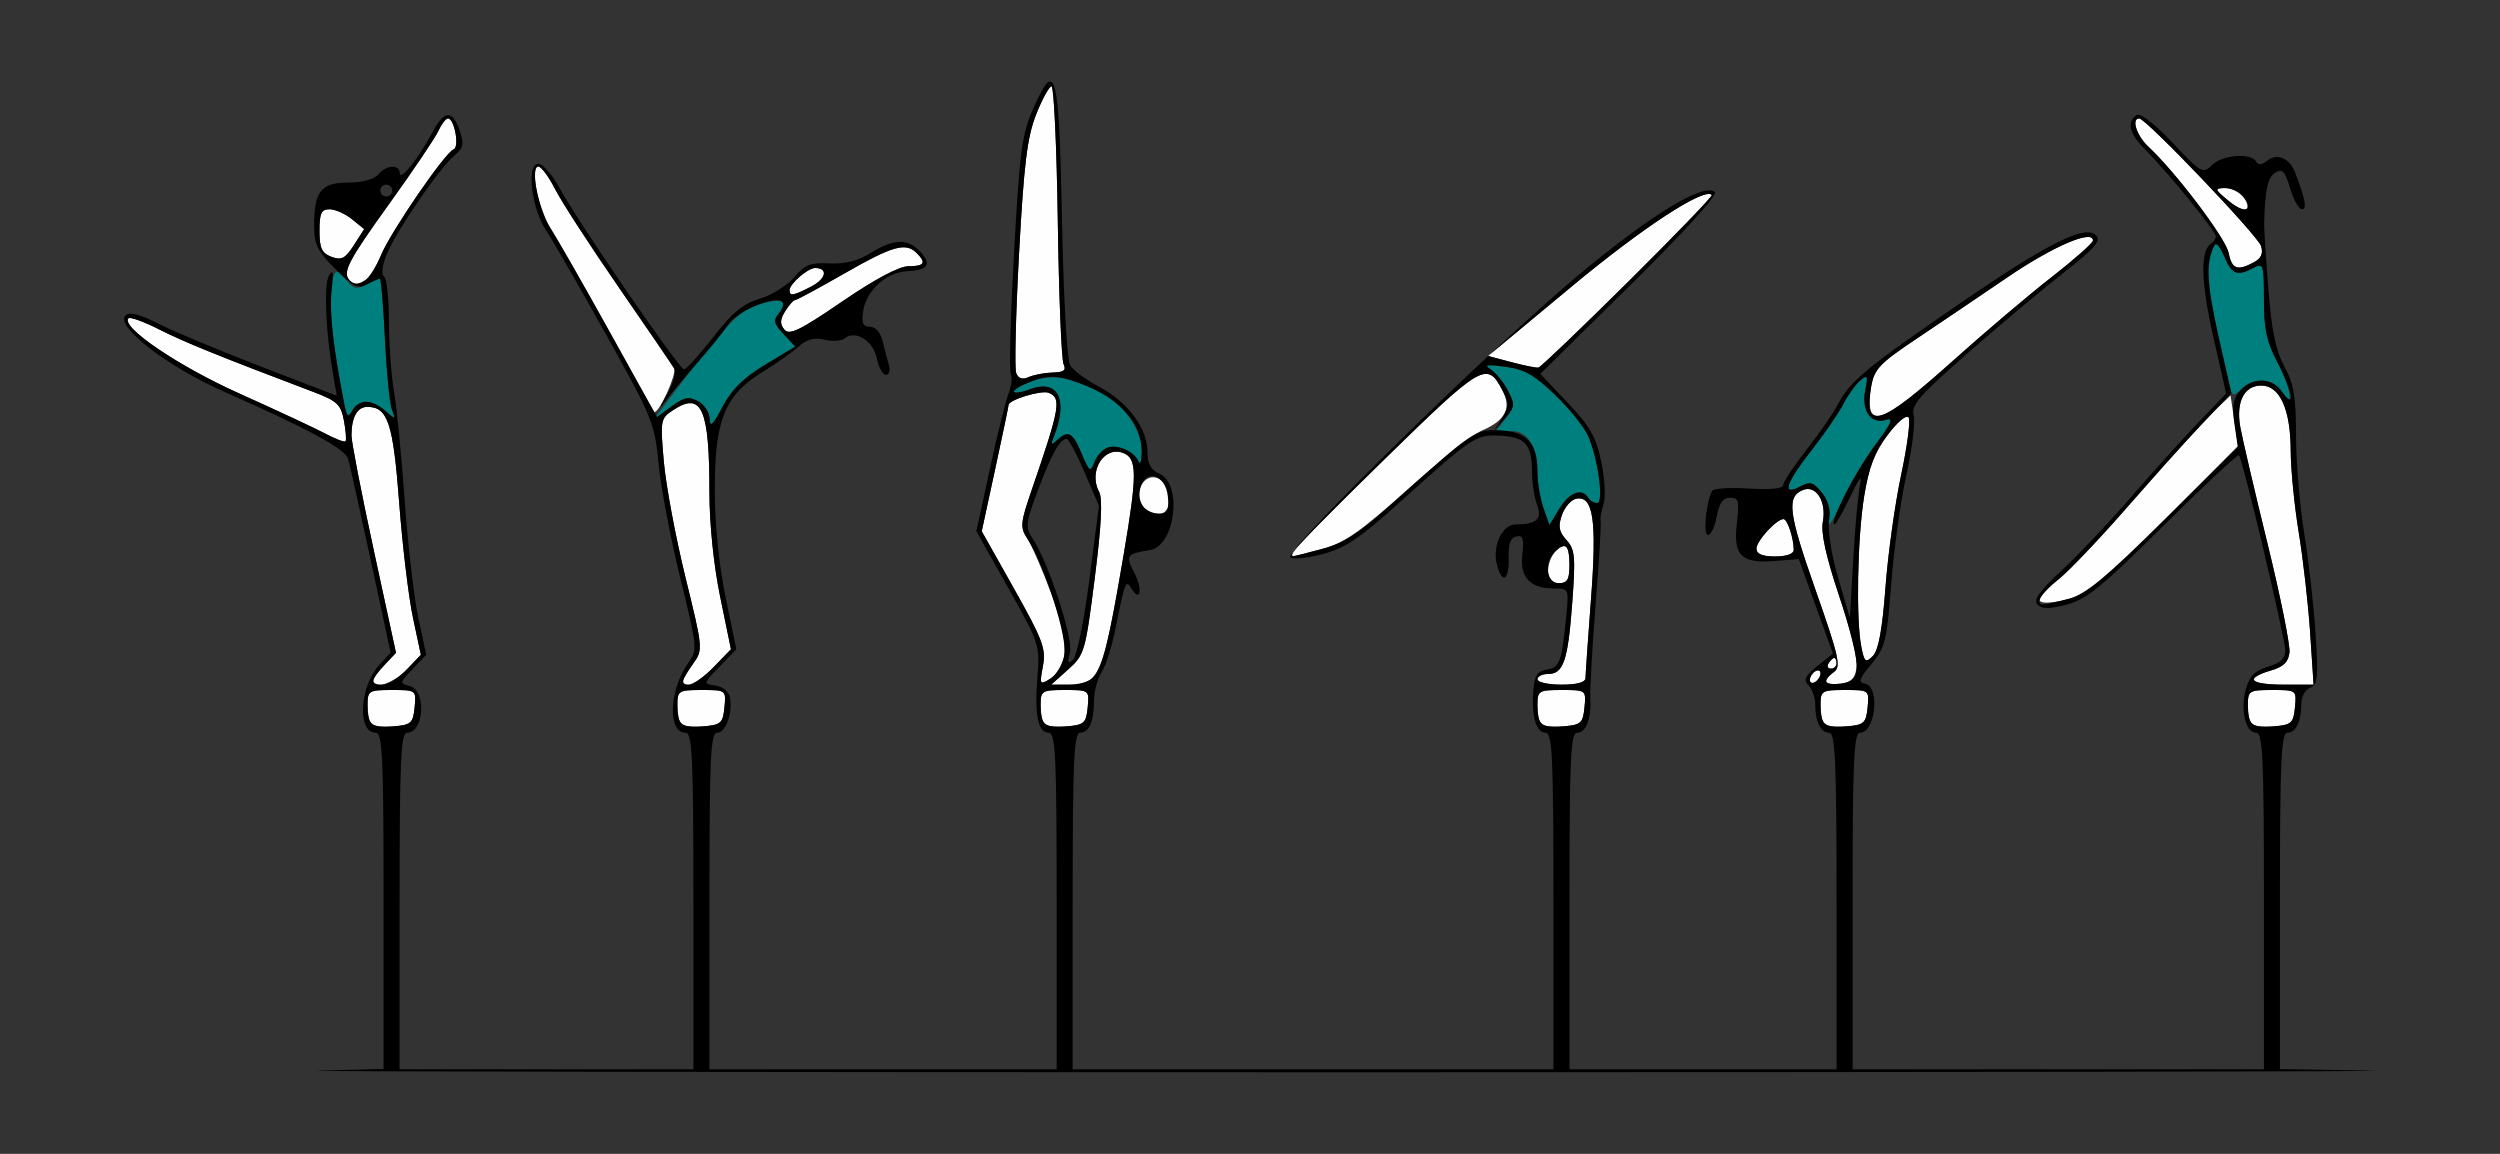 <?xml version="1.0" encoding="UTF-8" standalone="no"?>
<!-- Created with Inkscape (http://www.inkscape.org/) -->

<svg
   xmlns:dc="http://purl.org/dc/elements/1.1/"
   xmlns:cc="http://creativecommons.org/ns#"
   xmlns:rdf="http://www.w3.org/1999/02/22-rdf-syntax-ns#"
   xmlns:svg="http://www.w3.org/2000/svg"
   xmlns="http://www.w3.org/2000/svg"
   xmlns:sodipodi="http://sodipodi.sourceforge.net/DTD/sodipodi-0.dtd"
   xmlns:inkscape="http://www.inkscape.org/namespaces/inkscape"
   version="1.1"
   width="468"
   height="216"
   id="svg2"
   inkscape:version="0.91 r13725"
   sodipodi:docname="bb730400.svg">
  <rect width="100%" height="100%" fill="#333333" stroke="none"/>
  <sodipodi:namedview
     pagecolor="#ffffff"
     bordercolor="#666666"
     borderopacity="1"
     objecttolerance="10"
     gridtolerance="10"
     guidetolerance="10"
     inkscape:pageopacity="0"
     inkscape:pageshadow="2"
     inkscape:window-width="1342"
     inkscape:window-height="819"
     id="namedview10"
     showgrid="false"
     inkscape:zoom="0.63034188"
     inkscape:cx="226.0678"
     inkscape:cy="103.24068"
     inkscape:window-x="0"
     inkscape:window-y="0"
     inkscape:window-maximized="0"
     inkscape:current-layer="svg2" />
  <defs
     id="defs6" />
  <g
     id="g2987"
     transform="translate(5.805,3.169)">
    <path
       d="M 63.714,132.381 C 63.321,131.988 63,130.392 63,128.833 63,126.136 63.219,126 67.563,126 c 4.546,0 4.562,0.012 4.25,3.25 -0.282,2.927 -0.664,3.28 -3.849,3.548 -1.945,0.164 -3.857,-0.024 -4.25,-0.417 z m 58,0 C 121.321,131.988 121,130.392 121,128.833 121,126.136 121.219,126 125.563,126 c 4.546,0 4.562,0.012 4.25,3.25 -0.282,2.927 -0.664,3.28 -3.849,3.548 -1.945,0.164 -3.857,-0.024 -4.25,-0.417 z m 68,0 C 189.321,131.988 189,130.392 189,128.833 189,126.136 189.219,126 193.563,126 c 4.546,0 4.562,0.012 4.25,3.25 -0.282,2.927 -0.664,3.28 -3.849,3.548 -1.945,0.164 -3.857,-0.024 -4.25,-0.417 z m 93,0 C 282.321,131.988 282,130.392 282,128.833 282,126.136 282.219,126 286.563,126 c 4.546,0 4.562,0.012 4.25,3.25 -0.282,2.927 -0.664,3.28 -3.849,3.548 -1.945,0.164 -3.857,-0.024 -4.25,-0.417 z m 53,0 C 335.321,131.988 335,130.392 335,128.833 335,126.136 335.219,126 339.563,126 c 4.546,0 4.562,0.012 4.25,3.25 -0.282,2.927 -0.664,3.28 -3.849,3.548 -1.945,0.164 -3.857,-0.024 -4.25,-0.417 z m 80,0 C 415.321,131.988 415,130.392 415,128.833 415,126.136 415.219,126 419.563,126 c 4.546,0 4.562,0.012 4.25,3.25 -0.282,2.927 -0.664,3.28 -3.849,3.548 -1.945,0.164 -3.857,-0.024 -4.25,-0.417 z M 64,124.314 c 0,-0.377 0.972,-1.721 2.161,-2.986 l 2.161,-2.3 -4.174,-19.264 C 61.852,89.169 59.979,79.524 59.987,78.332 60.008,74.908 61.069,73 62.952,73 c 3.846,0 4.843,3.003 5.975,18 0.602,7.975 1.76,17.63 2.574,21.455 l 1.48,6.955 -2.678,2.795 C 67.883,124.731 64,126.031 64,124.314 Z m 58,0.09 c 0,-0.328 0.862,-1.806 1.915,-3.284 1.907,-2.678 1.902,-2.742 -1.421,-16.281 -1.834,-7.476 -3.65,-17.202 -4.035,-21.614 -0.679,-7.789 -0.628,-8.068 1.78,-9.646 C 125.582,70.078 127,73.315 127,89.015 c 0,5.884 0.801,13.659 2.016,19.561 l 2.016,9.796 -3.212,3.314 C 124.953,124.644 122,126.023 122,124.404 Z m 67.429,-2.877 c 0.607,-3.233 -0.008,-4.883 -5.385,-14.449 L 177.974,96.279 180.487,84.657 C 181.869,78.264 183,72.856 183,72.638 c 0,-0.948 6.106,-2.812 7.482,-2.284 2.472,0.948 2.155,2.79 -3.105,18.067 -2.183,6.342 -2.255,7.117 -0.852,9.257 0.842,1.285 2.878,5.99 4.524,10.455 3.316,8.994 3.243,13.578 -0.252,15.761 -1.964,1.227 -2.023,1.124 -1.368,-2.368 z m 4.714,0.637 c 3.068,-2.741 3.235,-3.313 4.988,-17.117 1.254,-9.872 1.506,-14.856 0.817,-16.143 -2.062,-3.853 0.918,-8.659 4.514,-7.279 2.631,1.009 2.644,3.979 0.087,19.027 C 200.686,123.38 200.009,125 194.362,125 l -3.393,0 3.174,-2.836 z M 282,124 c 0,-0.55 0.884,-1 1.965,-1 2.907,0 3.744,-2.445 4.551,-13.287 0.644,-8.659 0.52,-10.017 -1.076,-11.78 -1.421,-1.571 -1.602,-2.568 -0.851,-4.703 0.524,-1.491 1.73,-2.86 2.679,-3.042 3.197,-0.616 3.882,4.017 2.77,18.715 -0.566,7.479 -1.031,14.16 -1.033,14.848 -0.003,0.814 -1.573,1.25 -4.504,1.25 -2.475,0 -4.5,-0.45 -4.5,-1 z m 51,0.118 c 0,-0.55 0.45,-1.278 1,-1.618 0.55,-0.34 1,-0.168 1,0.382 0,0.55 -0.45,1.278 -1,1.618 -0.55,0.34 -1,0.168 -1,-0.382 z m 3,0.309 c 0,-0.388 0.689,-1.21 1.53,-1.825 1.338,-0.979 0.897,-2.919 -3.526,-15.491 -5.051,-14.36 -5.413,-17.356 -2.243,-18.573 2.432,-0.933 4.376,2.209 3.676,5.941 -0.394,2.103 0.57,6.503 3.048,13.911 4.24,12.673 4.293,15.963 0.264,16.427 -1.512,0.174 -2.75,-10e-4 -2.75,-0.39 z m 80,-0.282 c 0,-0.47 1.462,-1.272 3.25,-1.782 2.399,-0.684 3.324,-1.573 3.533,-3.395 C 422.938,117.611 421.078,108.4 418.649,98.5 416.22,88.6 413.936,78.819 413.574,76.764 412.743,72.055 414.292,69 417.51,69 c 3.471,0 5.487,4.464 5.508,12.2 0.01,3.465 0.685,10.35 1.502,15.3 0.816,4.95 1.776,13.387 2.133,18.75 l 0.648,9.75 -5.65,0 C 418.543,125 416,124.615 416,124.145 Z M 336.5,121 c 0.34,-0.55 0.816,-1 1.059,-1 0.243,0 0.441,0.45 0.441,1 0,0.55 -0.477,1 -1.059,1 -0.582,0 -0.781,-0.45 -0.441,-1 z m 6.14,-3.051 c -1.027,-5.134 -0.739,-20.456 0.531,-28.257 0.885,-5.433 1.966,-8.241 4.418,-11.479 1.888,-2.492 3.524,-3.838 3.909,-3.216 0.364,0.589 -0.274,5.443 -1.418,10.787 -1.144,5.344 -2.461,14.805 -2.926,21.026 -0.588,7.854 -1.309,11.773 -2.361,12.824 -1.352,1.352 -1.583,1.172 -2.154,-1.685 z M 376,109.122 c 0,-0.57 1.592,-2.294 3.537,-3.829 1.945,-1.536 8.653,-8.643 14.906,-15.793 6.253,-7.15 12.706,-14.268 14.339,-15.818 l 2.97,-2.818 0.708,4.721 0.708,4.721 -13.334,13.429 C 392.5,101.12 385.6,107.519 384.5,107.954 c -4.048,1.602 -8.5,2.214 -8.5,1.168 z M 284,103.7 c 0,-2.275 1.651,-4.7 3.2,-4.7 0.44,0 0.8,1.575 0.8,3.5 0,2.833 -0.381,3.5 -2,3.5 -1.42,0 -2,-0.667 -2,-2.3 z m -47.851,-3.45 c 0.082,-0.412 7.875,-8.305 17.319,-17.538 18.179,-17.774 19.129,-18.327 21.982,-12.81 1.731,3.348 0.587,5.628 -3.754,7.48 -1.757,0.75 -8.082,5.749 -14.054,11.11 -8.909,7.996 -11.782,9.992 -16,11.115 -6.099,1.624 -5.677,1.575 -5.492,0.643 z M 323,99.539 C 323,98.087 326.743,94 328.072,94 c 0.715,0 1.89,3.53 1.914,5.75 0.008,0.765 -1.346,1.25 -3.486,1.25 -2.403,0 -3.5,-0.458 -3.5,-1.461 z M 208.164,91.698 c -1.758,-2.118 -0.253,-5.853 2.216,-5.5 C 213.363,86.623 214.118,93 211.186,93 c -1.067,0 -2.427,-0.586 -3.022,-1.302 z M 55,77.962 C 53.075,76.94 45.875,73.582 39,70.499 27.561,65.37 16.682,57.985 18.252,56.415 c 0.302,-0.302 2.901,0.642 5.776,2.099 4.651,2.357 11.206,5.014 28.688,11.63 4.623,1.749 5.29,2.37 5.87,5.461 0.36,1.918 0.488,3.651 0.284,3.85 C 58.667,79.656 56.925,78.983 55,77.962 Z m 289.502,-3.958 c -0.366,-0.593 -0.378,-2.748 -0.026,-4.791 0.562,-3.266 1.565,-4.333 8.332,-8.865 C 357.038,57.515 364.775,52.288 370,48.732 c 8.562,-5.826 16,-9.02 16,-6.869 0,0.447 -3.487,3.532 -7.75,6.854 -4.263,3.322 -12.518,10.318 -18.345,15.545 -10.606,9.514 -14.155,11.759 -15.402,9.742 z M 107.558,57.721 C 102.64,48.8 97.847,40.375 96.908,39 94.909,36.076 93.485,28 94.968,28 c 0.545,0 1.964,1.913 3.153,4.25 1.189,2.337 6.512,10.55 11.829,18.25 5.317,7.7 10.01,14.571 10.429,15.268 0.58,0.965 -2.766,8.363 -3.71,8.203 -0.093,-0.016 -4.192,-7.328 -9.11,-16.25 z m 76.866,8.941 c -0.326,-0.85 -0.085,-10.909 0.536,-22.354 0.913,-16.827 1.526,-21.813 3.201,-26.058 1.139,-2.888 2.435,-5.25 2.88,-5.25 0.444,0 0.973,11.363 1.174,25.25 0.201,13.887 0.69,25.925 1.087,26.75 0.547,1.139 0.056,1.517 -2.04,1.572 -1.519,0.039 -3.545,0.424 -4.503,0.854 -1.182,0.531 -1.932,0.286 -2.335,-0.763 z m 92.709,-2.031 -4.368,-1.162 15.621,-12.984 c 13.369,-11.113 24.83,-18.602 26.267,-17.165 0.435,0.435 -31.351,32.094 -32.458,32.328 -0.382,0.081 -2.659,-0.376 -5.062,-1.016 z M 141.024,58.529 c -0.858,-1.033 -0.818,-1.885 0.159,-3.45 C 141.897,53.935 142.729,53 143.033,53 c 0.303,0 4.475,-2.25 9.271,-5 9.011,-5.167 11.444,-5.852 13.496,-3.8 1.843,1.843 1.452,2.466 -1.55,2.473 -1.74,0.004 -6.299,2.433 -12.419,6.617 -7.917,5.413 -9.875,6.362 -10.807,5.239 z M 142,51.155 C 142,49.979 145.42,47 146.77,47 c 2.503,0 2.102,2.015 -0.687,3.457 C 142.668,52.223 142,52.337 142,51.155 Z M 59.667,49.333 C 58.212,47.879 59.31,45.75 67.095,34.929 71.547,28.741 75.669,22.625 76.255,21.339 76.841,20.052 77.65,19 78.052,19 c 1.216,0 2.202,5.415 1.056,5.797 -1.546,0.515 -11.724,15.348 -13.58,19.791 -1.937,4.636 -4.166,6.44 -5.861,4.745 z M 411.377,44.134 C 410.833,41.413 401.459,29.02 396.372,24.298 394.181,22.264 393.125,19 394.658,19 c 1.265,0 22.173,21.893 22.803,23.877 0.445,1.401 0.04,2.319 -1.347,3.062 -3.11,1.664 -4.12,1.279 -4.737,-1.805 z M 56.25,44.91 C 54.428,44.226 54,43.297 54,40.032 54,36.745 54.349,36 55.889,36 c 1.039,0 2.923,0.837 4.187,1.86 l 2.297,1.86 -1.937,3.018 C 58.829,45.244 58.118,45.612 56.25,44.91 Z M 411.5,34.525 c -2.738,-2.238 -2.814,-2.456 -0.872,-2.489 2.299,-0.039 4.775,2.263 4.217,3.919 -0.19,0.562 -1.695,-0.081 -3.345,-1.43 z"
       id="path2995"
       style="fill:#fefefe"
       inkscape:connector-curvature="0" />
    <path
       d="M 283.121,91.917 C 282.504,90.148 282,87.069 282,85.073 c 0,-5.177 -2.394,-8.263 -5.756,-7.42 l -2.637,0.662 2.17,-2.759 c 2.003,-2.547 2.057,-2.978 0.697,-5.608 -0.81,-1.567 -2.261,-3.35 -3.223,-3.962 -1.371,-0.872 -0.774,-0.981 2.75,-0.504 3.582,0.485 5.492,1.569 9.362,5.313 2.674,2.587 5.444,6.054 6.155,7.704 1.872,4.347 2.952,12.5 1.655,12.5 -0.58,0 -1.333,-0.45 -1.673,-1 -1.172,-1.896 -3.535,-0.991 -5.394,2.066 l -1.865,3.066 -1.121,-3.215 z m 53.539,1.276 c 0.26,-0.994 -0.375,-2.854 -1.411,-4.133 -1.61,-1.988 -2.2,-2.156 -4.066,-1.157 -3.51,1.879 -2.729,-0.58 2.173,-6.84 2.396,-3.059 5.066,-6.945 5.934,-8.635 0.868,-1.69 2.282,-3.657 3.143,-4.372 1.379,-1.145 1.491,-0.929 0.941,1.82 -0.764,3.822 1.064,6.437 3.876,5.545 1.523,-0.483 1.066,0.586 -2.022,4.727 -2.195,2.944 -4.919,7.49 -6.053,10.102 -2.07,4.767 -3.399,6.321 -2.515,2.943 z M 196.678,81.75 c -1.69,-4.021 -2.509,-4.464 -4.625,-2.5 -1.108,1.028 -1.207,0.896 -0.559,-0.75 2.738,-6.945 0.739,-10.781 -4.574,-8.776 C 185.314,70.33 184,70.506 184,70.114 c 0,-0.392 1.583,-1.285 3.519,-1.985 8.347,-3.018 20.64,5.158 20.403,13.571 -0.043,1.54 -0.308,2.232 -0.587,1.538 -0.762,-1.892 -3.969,-3.316 -5.845,-2.596 -0.911,0.35 -2.011,1.585 -2.446,2.746 -0.717,1.918 -0.933,1.769 -2.365,-1.639 z m -69.631,-6.465 c -0.026,-1.218 -1.001,-2.725 -2.167,-3.349 -1.752,-0.938 -2.663,-0.733 -5.245,1.176 l -3.126,2.311 3.495,-4.612 c 10.015,-13.215 12.554,-15.869 16.252,-16.991 4.221,-1.281 5.662,-0.631 3.739,1.686 -1.077,1.298 -0.93,1.936 0.895,3.879 l 2.185,2.326 -5.635,3.395 c -4.074,2.455 -6.287,4.641 -7.991,7.895 -1.785,3.409 -2.368,3.963 -2.403,2.285 z M 59.029,75 C 59.012,74.725 58.323,70.675 57.5,66 55.913,56.993 55.613,51.172 56.601,48.596 c 0.512,-1.333 0.857,-1.251 2.317,0.551 1.43,1.766 2.068,1.93 3.833,0.986 C 63.916,49.51 65.06,49 65.295,49 c 0.234,0 0.666,5.062 0.959,11.25 0.293,6.188 0.882,12.15 1.309,13.25 0.746,1.923 0.699,1.932 -1.222,0.25 C 65.242,72.787 63.613,72 62.721,72 c -0.892,0 -2.08,0.787 -2.641,1.75 -0.561,0.963 -1.034,1.525 -1.051,1.25 z M 421.238,70.01 c -1.512,-2.422 -4.922,-2.606 -7.362,-0.398 -1.657,1.5 -1.82,1.447 -2.327,-0.75 -3.773,-16.349 -4.467,-20.362 -3.915,-22.67 1.046,-4.382 1.569,-4.615 2.955,-1.318 1.406,3.343 2.417,3.729 5.477,2.091 C 417.892,45.988 418,46.318 418,52.873 c 0,5.53 0.531,7.965 2.606,11.966 2.569,4.952 3.074,9.081 0.632,5.171 z"
       id="path2991"
       style="fill:#007f7f"
       inkscape:connector-curvature="0" />
    <path
       d="M 53.75,197.253 66,196.938 66,165.469 C 66,138.343 65.796,134 64.519,134 c -3.507,0 -3.013,-8.74 0.719,-12.739 l 2.089,-2.239 -3.72,-17.261 C 61.56,92.268 59.653,83.701 59.368,82.725 58.822,80.857 51.799,77.06 36,70.091 25.584,65.497 15.721,57.879 17.668,55.932 c 0.785,-0.785 2.531,-0.358 6.261,1.532 2.845,1.442 11.505,5.057 19.245,8.034 L 57.247,70.911 56.595,67.205 C 55.162,59.07 54.772,50.23 55.767,48.453 c 0.782,-1.398 0.906,-0.732 0.513,2.756 -0.453,4.022 0.364,11.362 2.361,21.209 0.494,2.436 0.746,2.642 1.525,1.25 1.206,-2.155 3.657,-2.123 6.175,0.082 1.921,1.682 1.968,1.673 1.222,-0.25 C 67.136,72.4 66.547,66.438 66.254,60.25 65.961,54.062 65.529,49 65.295,49 c -0.234,0 -1.321,0.479 -2.414,1.064 -1.68,0.899 -2.598,0.453 -5.934,-2.882 C 53.609,43.844 53,42.59 53,39.052 53,32.639 54.306,31 59.413,31 62.053,31 64.243,30.412 65,29.5 c 1.511,-1.82 3.992,-1.974 4.022,-0.25 0.029,1.621 3.483,-2.687 6.065,-7.565 2.28,-4.306 3.849,-4.374 5.232,-0.226 0.773,2.32 0.59,3.124 -1.013,4.438 -2.746,2.25 -10.792,13.938 -12.642,18.366 -0.909,2.175 -1.157,3.933 -0.604,4.275 C 66.577,48.857 67,52.609 67,56.875 67,61.142 67.425,67.078 67.944,70.066 68.464,73.055 69.367,82.25 69.952,90.5 c 0.585,8.25 1.731,18.13 2.546,21.955 l 1.483,6.955 -2.551,2.663 c -2.486,2.595 -2.498,2.676 -0.491,3.201 C 74.065,126.091 73.569,134 70.393,134 69.232,134 69,139.242 69,165.5 l 0,31.5 27.5,0 27.5,0 0,-31.5 c 0,-27.153 -0.204,-31.5 -1.481,-31.5 -3.353,0 -3.067,-8.017 0.462,-12.973 1.819,-2.555 1.796,-2.806 -1.459,-16.073 -1.819,-7.413 -3.638,-17.013 -4.043,-21.335 -0.7,-7.472 -1.177,-8.647 -9.732,-23.988 C 102.8,50.759 97.715,41.925 96.448,40 93.649,35.748 92.691,27.5 94.996,27.5 c 0.823,0 2.623,2.081 4,4.623 3.412,6.3 22.321,33.828 23.255,33.855 0.413,0.012 2.851,-2.683 5.418,-5.989 3.585,-4.616 5.614,-6.293 8.749,-7.229 2.245,-0.67 5.149,-2.484 6.454,-4.029 1.99,-2.357 3.053,-2.775 6.593,-2.592 2.887,0.149 5.334,-0.47 7.746,-1.96 4.384,-2.709 6.956,-2.757 9.295,-0.173 2.163,2.39 1.418,3.412 -2.639,3.616 -3.776,0.19 -7.533,3.653 -8.091,7.457 C 155.443,57.34 155.735,58 157.065,58 c 1.049,0 1.974,1.071 2.374,2.75 0.361,1.512 0.89,3.538 1.176,4.5 0.286,0.963 0.028,1.75 -0.572,1.75 -0.601,0 -1.37,-1.388 -1.709,-3.085 -0.657,-3.284 -3.981,-5.37 -5.987,-3.757 -0.635,0.51 -2.347,0.628 -3.805,0.263 -1.902,-0.477 -3.271,-0.113 -4.846,1.288 -1.207,1.074 -4.283,3.238 -6.836,4.809 C 129.875,70.814 128,75.448 128,88.417 c 0,6.483 0.755,14.031 2.016,20.159 l 2.016,9.796 -3.13,3.229 c -3.126,3.225 -3.127,3.23 -0.776,3.564 1.316,0.187 2.508,1.141 2.703,2.164 C 131.391,130.281 130.083,134 128.481,134 127.204,134 127,138.347 127,165.5 l 0,31.5 32.5,0 32.5,0 0,-31.5 c 0,-27.153 -0.204,-31.5 -1.481,-31.5 -2.021,0 -2.698,-3.362 -2.112,-10.5 0.479,-5.845 0.338,-6.274 -5.47,-16.61 l -5.962,-10.61 2.489,-11.511 c 1.369,-6.331 2.953,-12.732 3.52,-14.224 0.567,-1.492 0.761,-3.149 0.431,-3.683 -0.33,-0.534 -0.06,-10.718 0.601,-22.631 1.056,-19.063 1.485,-22.305 3.577,-27.034 4.241,-9.59 4.855,-7.218 5.408,20.885 0.285,14.48 0.938,26.154 1.517,27.129 0.56,0.941 3.035,2.774 5.5,4.074 5.289,2.79 8.983,7.776 8.983,12.126 0,2.271 0.609,3.382 2.25,4.102 4.372,1.918 2.929,13.531 -1.775,14.287 -4.445,0.714 -4.635,0.991 -2.936,4.275 1.61,3.113 1.143,5.645 -0.539,2.924 -1.071,-1.733 -1.205,-1.398 -2.987,7.501 -0.661,3.3 -1.834,6.997 -2.607,8.215 C 199.633,123.933 199,126.259 199,127.883 199,131.844 198.081,134 196.393,134 195.232,134 195,139.242 195,165.5 l 0,31.5 45,0 45,0 0,-31.5 c 0,-27.153 -0.204,-31.5 -1.481,-31.5 -1.772,0 -2.682,-3.204 -2.273,-8 0.234,-2.743 0.78,-3.569 2.525,-3.819 2.39,-0.343 2.779,-1.411 3.618,-9.931 0.511,-5.191 0.486,-5.25 -2.245,-5.25 -4.508,0 -6.469,-2.091 -5.97,-6.366 0.345,-2.958 0.119,-3.64 -1.121,-3.386 -1.095,0.225 -1.52,1.415 -1.439,4.035 0.131,4.255 -1.261,4.971 -2.222,1.143 C 273.542,99.039 275.448,95 277.897,95 c 3.952,0 5.056,-0.995 4.046,-3.65 -0.519,-1.364 -0.95,-4.138 -0.958,-6.165 -0.021,-5.174 -1.223,-6.545 -5.949,-6.788 -4.613,-0.237 -5.06,0.061 -19.294,12.893 -7.022,6.33 -9.793,8.168 -13.98,9.273 -2.872,0.758 -5.58,1.019 -6.018,0.581 C 234.568,99.968 273.303,62.019 289.5,48.48 303.136,37.081 313.29,30.89 315.207,32.807 c 0.549,0.549 -5.767,7.495 -15.878,17.462 l -16.79,16.55 5.124,5.418 c 4.211,4.453 5.333,6.427 6.3,11.084 0.647,3.116 0.831,6.682 0.409,7.923 -0.422,1.241 -0.663,2.64 -0.536,3.108 0.128,0.468 -0.29,7.443 -0.929,15.5 -0.638,8.057 -1.092,15.945 -1.008,17.53 C 292.111,131.372 291.131,134 289.433,134 288.219,134 288,138.825 288,165.5 l 0,31.5 25,0 25,0 0,-31.5 C 338,139.242 337.768,134 336.607,134 335.026,134 334,131.881 334,128.618 c 0,-1.22 -0.562,-2.792 -1.25,-3.493 -1.004,-1.024 -0.679,-1.734 1.655,-3.611 l 2.905,-2.336 -3.189,-8.844 -3.189,-8.844 -4.49,0.357 c -6.299,0.501 -7.82,-1.011 -7.103,-7.065 C 319.835,90.599 319.675,90 318.064,90 c -1.313,0 -2.03,1.005 -2.498,3.5 -0.361,1.925 -1.107,3.5 -1.657,3.5 -0.933,0 -0.309,-6.345 0.816,-8.307 0.255,-0.444 3.346,-0.628 6.869,-0.409 3.979,0.247 6.406,0.008 6.406,-0.631 0,-0.566 1.96,-3.531 4.356,-6.591 C 334.752,78.003 337.412,74.15 338.267,72.5 340.524,68.144 343.638,65.588 362,53.015 c 14.924,-10.219 21.918,-13.802 24.195,-12.394 1.666,1.029 0.621,2.34 -5.945,7.464 -3.712,2.897 -11.62,9.53 -17.571,14.74 -9.23,8.08 -10.736,9.814 -10.24,11.789 0.32,1.274 -0.297,6.269 -1.37,11.101 -1.073,4.832 -2.352,14.03 -2.841,20.439 -0.814,10.671 -1.127,11.936 -3.706,15 -2.342,2.781 -2.539,3.401 -1.17,3.669 C 346.185,125.379 345.283,134 342.393,134 341.232,134 341,139.242 341,165.5 l 0,31.5 38.5,0 38.5,0 0,-31.5 c 0,-27.153 -0.204,-31.5 -1.481,-31.5 -1.99,0 -2.98,-4.401 -1.865,-8.288 0.675,-2.355 1.72,-3.387 4.125,-4.077 2.314,-0.664 3.222,-1.517 3.224,-3.029 0.003,-2.185 -7.96,-35.761 -8.67,-36.557 -0.222,-0.248 -6.575,5.681 -14.118,13.177 -11.447,11.374 -14.439,13.818 -18.092,14.774 -3.3,0.864 -4.653,0.862 -5.5,-0.008 -0.838,-0.861 0.294,-2.465 4.463,-6.323 3.072,-2.843 8.894,-8.994 12.937,-13.669 4.043,-4.675 9.726,-10.975 12.628,-14 l 5.277,-5.5 -2.436,-10.76 C 406.184,49.551 406.061,43.698 408.129,42.42 408.608,42.124 409,41.516 409,41.068 c 0,-0.956 -9.291,-12.36 -13.258,-16.273 -2.918,-2.878 -3.489,-5.216 -1.565,-6.405 0.719,-0.445 3.345,1.576 6.75,5.196 5.312,5.646 5.655,5.841 7.323,4.168 1.916,-1.921 7.248,-2.376 8.28,-0.707 0.444,0.718 1.089,0.683 2.046,-0.112 1.864,-1.547 4.256,-0.515 5.305,2.288 C 425.806,34.369 426.102,36 425.108,36 c -0.565,0 -1.556,-1.766 -2.203,-3.924 -0.973,-3.247 -1.454,-3.75 -2.79,-2.916 -1.42,0.887 -1.927,3.235 -2.068,9.589 -0.021,0.963 0.333,6.475 0.787,12.25 0.609,7.737 1.397,11.542 2.996,14.461 1.769,3.23 2.173,5.631 2.187,13 0.01,4.971 0.685,13.089 1.502,18.039 0.816,4.95 1.775,13.376 2.131,18.724 0.564,8.487 0.437,9.805 -1.002,10.357 C 425.742,125.929 425,127.254 425,128.525 425,131.876 423.989,134 422.393,134 421.232,134 421,139.238 421,165.476 l 0,31.476 17.25,0.299 c 9.488,0.164 -75.9,0.303 -189.75,0.307 -113.85,0.005 -201.488,-0.133 -194.75,-0.306 z M 71.813,129.25 c 0.312,-3.238 0.296,-3.25 -4.25,-3.25 C 63.219,126 63,126.136 63,128.833 c 0,3.73 0.739,4.32 4.964,3.964 3.185,-0.268 3.567,-0.62 3.849,-3.548 z m 58,0 c 0.312,-3.238 0.296,-3.25 -4.25,-3.25 -4.344,0 -4.563,0.136 -4.563,2.833 0,3.73 0.739,4.32 4.964,3.964 3.185,-0.268 3.567,-0.62 3.849,-3.548 z m 68,0 c 0.312,-3.238 0.296,-3.25 -4.25,-3.25 -4.344,0 -4.563,0.136 -4.563,2.833 0,3.73 0.739,4.32 4.964,3.964 3.185,-0.268 3.567,-0.62 3.849,-3.548 z m 93,0 c 0.312,-3.238 0.296,-3.25 -4.25,-3.25 -4.344,0 -4.563,0.136 -4.563,2.833 0,3.73 0.739,4.32 4.964,3.964 3.185,-0.268 3.567,-0.62 3.849,-3.548 z m 53,0 c 0.312,-3.238 0.296,-3.25 -4.25,-3.25 -4.344,0 -4.563,0.136 -4.563,2.833 0,3.73 0.739,4.32 4.964,3.964 3.185,-0.268 3.567,-0.62 3.849,-3.548 z m 80,0 c 0.312,-3.238 0.296,-3.25 -4.25,-3.25 -4.344,0 -4.563,0.136 -4.563,2.833 0,3.73 0.739,4.32 4.964,3.964 3.185,-0.268 3.567,-0.62 3.849,-3.548 z m -353.51,-7.045 2.678,-2.795 -1.48,-6.955 C 70.687,108.63 69.528,98.975 68.927,91 67.795,76.003 66.798,73 62.952,73 c -1.883,0 -2.944,1.908 -2.965,5.332 -0.007,1.193 1.865,10.837 4.161,21.433 l 4.174,19.264 -2.161,2.3 C 63.525,124.134 63.443,125 65.813,125 c 0.997,0 3.018,-1.258 4.491,-2.795 z m 57.516,-0.519 3.212,-3.314 -2.016,-9.796 C 127.801,102.674 127,94.898 127,89.015 c 0,-15.7 -1.418,-18.937 -6.761,-15.436 -2.408,1.577 -2.459,1.857 -1.78,9.646 0.385,4.412 2.201,14.138 4.035,21.614 3.322,13.539 3.328,13.603 1.421,16.281 -2.257,3.17 -2.369,3.88 -0.611,3.88 0.717,0 2.749,-1.491 4.516,-3.314 z m 65.627,-2.253 c 0.613,-3.266 -3.71,-16.853 -6.922,-21.754 -1.402,-2.14 -1.331,-2.915 0.852,-9.257 5.26,-15.277 5.576,-17.118 3.105,-18.067 C 189.106,69.827 183,71.69 183,72.638 c 0,0.218 -1.131,5.626 -2.513,12.018 l -2.513,11.623 6.07,10.799 c 5.377,9.566 5.992,11.216 5.385,14.449 -0.655,3.492 -0.596,3.594 1.368,2.368 1.129,-0.705 2.321,-2.713 2.649,-4.462 z m 5.473,4.164 c 1.748,-2.106 2.854,-6.612 5.629,-22.946 2.557,-15.049 2.544,-18.018 -0.087,-19.027 -3.595,-1.38 -6.576,3.427 -4.514,7.279 0.689,1.287 0.436,6.272 -0.817,16.143 -1.753,13.805 -1.92,14.376 -4.988,17.117 L 190.968,125 l 3.393,0 c 1.866,0 3.917,-0.631 4.558,-1.403 z m 92.085,0.153 c 0.002,-0.688 0.467,-7.369 1.033,-14.848 1.112,-14.699 0.427,-19.331 -2.77,-18.715 -0.95,0.183 -2.155,1.552 -2.679,3.042 -0.751,2.135 -0.57,3.133 0.851,4.703 1.596,1.764 1.72,3.121 1.076,11.78 C 287.709,120.555 286.872,123 283.965,123 282.884,123 282,123.45 282,124 c 0,0.55 2.025,1 4.5,1 2.931,0 4.501,-0.436 4.504,-1.25 z M 335,122.882 c 0,-0.55 -0.45,-0.722 -1,-0.382 -0.55,0.34 -1,1.068 -1,1.618 0,0.55 0.45,0.722 1,0.382 0.55,-0.34 1,-1.068 1,-1.618 z m 6.806,-1.02 c 0.168,-1.451 -1.326,-7.513 -3.32,-13.473 -2.478,-7.407 -3.443,-11.808 -3.048,-13.911 0.7,-3.731 -1.245,-6.874 -3.676,-5.941 -3.171,1.217 -2.809,4.212 2.243,18.573 4.423,12.572 4.864,14.513 3.526,15.491 -2.32,1.696 -1.84,2.567 1.22,2.215 2.127,-0.245 2.819,-0.914 3.056,-2.954 z M 426.652,115.25 c -0.357,-5.362 -1.316,-13.8 -2.133,-18.75 -0.816,-4.95 -1.492,-11.835 -1.502,-15.3 C 422.996,73.464 420.981,69 417.51,69 c -3.218,0 -4.766,3.055 -3.936,7.764 0.363,2.055 2.647,11.836 5.075,21.736 2.429,9.9 4.289,19.111 4.133,20.468 -0.209,1.822 -1.134,2.711 -3.533,3.395 -4.981,1.42 -3.873,2.637 2.4,2.637 l 5.65,0 -0.648,-9.75 z M 338,121 c 0,-0.55 -0.198,-1 -0.441,-1 -0.243,0 -0.719,0.45 -1.059,1 -0.34,0.55 -0.141,1 0.441,1 C 337.523,122 338,121.55 338,121 Z M 198.136,105.271 199.914,91.5 197.235,85.25 C 195.761,81.812 194.26,79 193.9,79 c -1.292,0 -2.771,2.61 -5.328,9.405 -2.399,6.373 -2.48,7.086 -1.057,9.257 3.005,4.586 7.616,18.681 6.969,21.303 -0.498,2.02 -0.371,2.285 0.625,1.305 0.687,-0.676 2.05,-7.426 3.028,-15 z m 149.018,1.539 c 0.466,-6.221 1.782,-15.682 2.926,-21.026 1.144,-5.344 1.782,-10.198 1.418,-10.787 -0.385,-0.623 -2.022,0.724 -3.909,3.216 -2.453,3.238 -3.534,6.047 -4.418,11.479 -1.27,7.801 -1.558,23.122 -0.531,28.257 0.571,2.857 0.802,3.037 2.154,1.685 1.051,-1.051 1.773,-4.971 2.361,-12.824 z M 342.407,87.5 c 0.427,-1.957 -0.205,-1.175 -1.819,2.25 -1.361,2.888 -2.7,5.25 -2.975,5.25 -1.152,0 3.925,-9.902 7.616,-14.852 3.088,-4.141 3.545,-5.211 2.022,-4.727 -2.812,0.892 -4.64,-1.723 -3.876,-5.545 0.55,-2.749 0.438,-2.965 -0.941,-1.82 -0.861,0.715 -2.275,2.682 -3.143,4.372 -0.868,1.69 -3.538,5.576 -5.934,8.635 -4.902,6.259 -5.683,8.718 -2.173,6.84 1.863,-0.997 2.455,-0.833 4.036,1.12 1.254,1.548 1.695,3.289 1.365,5.383 -0.268,1.702 0.503,6.47 1.714,10.595 l 2.202,7.5 0.626,-11 c 0.344,-6.05 0.921,-12.35 1.281,-14 z m 39.093,21.415 c 3.155,-0.847 6.916,-3.962 17.805,-14.744 L 413.11,80.5 412.48,76.161 c -0.485,-3.343 -0.233,-4.777 1.1,-6.25 2.317,-2.561 5.952,-2.417 7.863,0.311 2.557,3.651 1.898,-0.283 -0.943,-5.626 -1.979,-3.722 -2.5,-6.157 -2.5,-11.684 0,-6.593 -0.108,-6.925 -1.934,-5.947 -3.06,1.638 -4.071,1.252 -5.477,-2.091 -0.723,-1.72 -1.539,-2.732 -1.813,-2.25 -1.679,2.949 -1.503,7.321 0.682,16.991 l 2.445,10.817 -5.73,6.034 C 403.022,79.785 396.534,87 391.755,92.5 c -4.778,5.5 -10.278,11.257 -12.222,12.793 -3.286,2.597 -4.54,4.715 -2.784,4.702 0.412,-0.003 2.55,-0.489 4.75,-1.08 z M 288,102.5 c 0,-3.664 -0.788,-4.312 -2.8,-2.3 -2.012,2.012 -1.49,5.8 0.8,5.8 1.619,0 2,-0.667 2,-3.5 z m -46.258,-2.919 c 4.199,-1.118 6.985,-2.967 14,-9.291 14.263,-12.858 14.672,-13.131 19.346,-12.89 4.968,0.255 6.912,2.405 6.912,7.642 0,2.013 0.504,5.106 1.121,6.875 l 1.121,3.215 1.865,-3.066 C 287.965,89.009 290.328,88.104 291.5,90 c 0.34,0.55 1.093,1 1.673,1 1.297,0 0.217,-8.153 -1.655,-12.5 -0.711,-1.65 -3.48,-5.117 -6.155,-7.704 C 281.492,67.051 279.582,65.967 276,65.482 c -3.524,-0.477 -4.121,-0.368 -2.75,0.504 0.963,0.612 2.416,2.402 3.231,3.976 1.365,2.639 1.319,3.046 -0.58,5.2 L 273.84,77.5 l 1.529,-2.399 c 1.331,-2.089 1.346,-2.752 0.117,-5.129 -2.894,-5.596 -3.801,-5.071 -22.018,12.74 -14.817,14.487 -18.441,18.334 -17.218,18.276 0.138,-0.007 2.609,-0.64 5.492,-1.407 z M 329.986,99.75 C 329.962,97.53 328.787,94 328.072,94 326.743,94 323,98.087 323,99.539 323,100.542 324.097,101 326.5,101 c 2.141,0 3.495,-0.485 3.486,-1.25 z m -117.173,-10 C 212.421,85.68 208.627,84.496 207.672,88.145 206.966,90.848 208.523,93 211.186,93 c 1.587,0 1.884,-0.592 1.628,-3.25 z m -11.325,-9.107 c 1.876,-0.72 5.083,0.704 5.845,2.596 0.28,0.694 0.544,0.002 0.587,-1.538 0.17,-6.03 -4.511,-10.888 -13.153,-13.65 -2.937,-0.939 -4.481,-0.922 -7.25,0.08 C 185.583,68.829 184,69.722 184,70.114 c 0,0.392 1.314,0.216 2.92,-0.39 5.313,-2.006 7.313,1.831 4.574,8.776 -0.649,1.646 -0.55,1.778 0.559,0.75 2.116,-1.964 2.935,-1.521 4.625,2.5 1.432,3.408 1.648,3.557 2.365,1.639 0.434,-1.161 1.535,-2.397 2.446,-2.746 z M 58.586,75.606 C 58.006,72.515 57.339,71.894 52.716,70.144 35.234,63.528 28.679,60.871 24.028,58.514 21.153,57.057 18.554,56.113 18.252,56.415 16.682,57.985 27.561,65.37 39,70.499 c 6.875,3.083 14.075,6.441 16,7.462 1.925,1.021 3.667,1.694 3.87,1.494 0.204,-0.2 0.076,-1.932 -0.284,-3.85 z m 78.855,-10.501 5.635,-3.395 -2.185,-2.326 c -1.825,-1.943 -1.973,-2.581 -0.895,-3.879 0.709,-0.854 1.003,-1.84 0.653,-2.19 -1.247,-1.247 -8.456,1.741 -10.043,4.163 -0.888,1.356 -3.525,4.626 -5.86,7.267 -2.335,2.642 -5.059,5.917 -6.053,7.278 -1.125,1.541 -1.004,1.066 0.32,-1.256 1.208,-2.118 1.799,-4.28 1.366,-5 C 119.96,65.071 115.267,58.2 109.95,50.5 104.633,42.8 99.31,34.587 98.121,32.25 96.932,29.913 95.513,28 94.968,28 c -1.657,0 0.076,8.215 2.531,12 1.249,1.925 6.192,10.568 10.985,19.206 l 8.715,15.706 2.78,-2.056 c 2.271,-1.679 3.169,-1.848 4.9,-0.921 1.166,0.624 2.141,2.131 2.167,3.349 0.035,1.678 0.618,1.124 2.403,-2.285 1.704,-3.254 3.917,-5.44 7.991,-7.895 z m 222.464,-0.842 c 5.827,-5.227 14.083,-12.223 18.345,-15.545 4.263,-3.322 7.75,-6.407 7.75,-6.854 0,-2.151 -7.438,1.042 -16,6.869 -5.225,3.556 -12.962,8.783 -17.192,11.616 -6.767,4.532 -7.769,5.598 -8.332,8.865 -1.449,8.414 1.632,7.426 15.429,-4.951 z M 191.261,66.572 C 193.357,66.517 193.848,66.139 193.301,65 192.905,64.175 192.416,52.138 192.215,38.25 192.013,24.363 191.485,13 191.04,13 c -0.444,0 -1.74,2.362 -2.88,5.25 -1.675,4.246 -2.288,9.231 -3.201,26.058 -0.621,11.445 -0.862,21.504 -0.536,22.354 0.403,1.049 1.152,1.294 2.335,0.763 0.958,-0.43 2.984,-0.814 4.503,-0.854 z M 298.967,49.606 c 8.843,-8.742 15.902,-16.071 15.685,-16.287 -1.437,-1.437 -12.898,6.053 -26.267,17.165 l -15.621,12.984 4.368,1.162 c 2.402,0.639 4.68,1.096 5.062,1.016 0.382,-0.081 7.929,-7.299 16.773,-16.04 z M 164.25,46.673 c 3.002,-0.007 3.393,-0.63 1.55,-2.473 -2.052,-2.052 -4.485,-1.367 -13.496,3.8 -4.796,2.75 -8.968,5 -9.271,5 -0.303,0 -1.135,0.935 -1.849,2.078 -0.977,1.565 -1.017,2.417 -0.159,3.45 0.932,1.123 2.89,0.175 10.807,-5.239 6.119,-4.184 10.678,-6.613 12.419,-6.617 z m -18.168,3.784 C 148.872,49.015 149.273,47 146.77,47 145.42,47 142,49.979 142,51.155 c 0,1.182 0.668,1.068 4.082,-0.698 z M 62.711,49.2 C 63.377,48.776 64.645,46.701 65.528,44.588 67.384,40.146 77.562,25.313 79.108,24.797 80.254,24.415 79.268,19 78.052,19 c -0.402,0 -1.211,1.052 -1.797,2.339 -0.586,1.286 -4.708,7.402 -9.161,13.591 -7.784,10.82 -8.883,12.95 -7.428,14.404 0.853,0.853 1.54,0.822 3.045,-0.134 z M 416.114,45.939 c 1.387,-0.743 1.792,-1.661 1.347,-3.062 C 416.831,40.893 395.923,19 394.658,19 c -1.533,0 -0.477,3.264 1.714,5.298 5.087,4.723 14.461,17.115 15.005,19.836 0.617,3.085 1.627,3.47 4.737,1.805 z M 60.076,37.86 C 58.812,36.837 56.928,36 55.889,36 54.349,36 54,36.745 54,40.032 c 0,3.264 0.428,4.193 2.25,4.878 1.868,0.702 2.579,0.334 4.187,-2.172 l 1.937,-3.018 -2.297,-1.86 z M 413.972,33.466 c -0.669,-0.807 -2.174,-1.45 -3.345,-1.43 -1.942,0.033 -1.865,0.25 0.872,2.489 3.003,2.455 4.763,1.702 2.472,-1.058 z M 67.447,31.915 c -0.322,-0.521 -1.012,-0.684 -1.533,-0.362 -0.521,0.322 -0.684,1.012 -0.362,1.533 0.322,0.521 1.012,0.684 1.533,0.362 0.521,-0.322 0.684,-1.012 0.362,-1.533 z"
       id="path2989"
       style="fill:#000000"
       inkscape:connector-curvature="0" />
  </g>
</svg>
